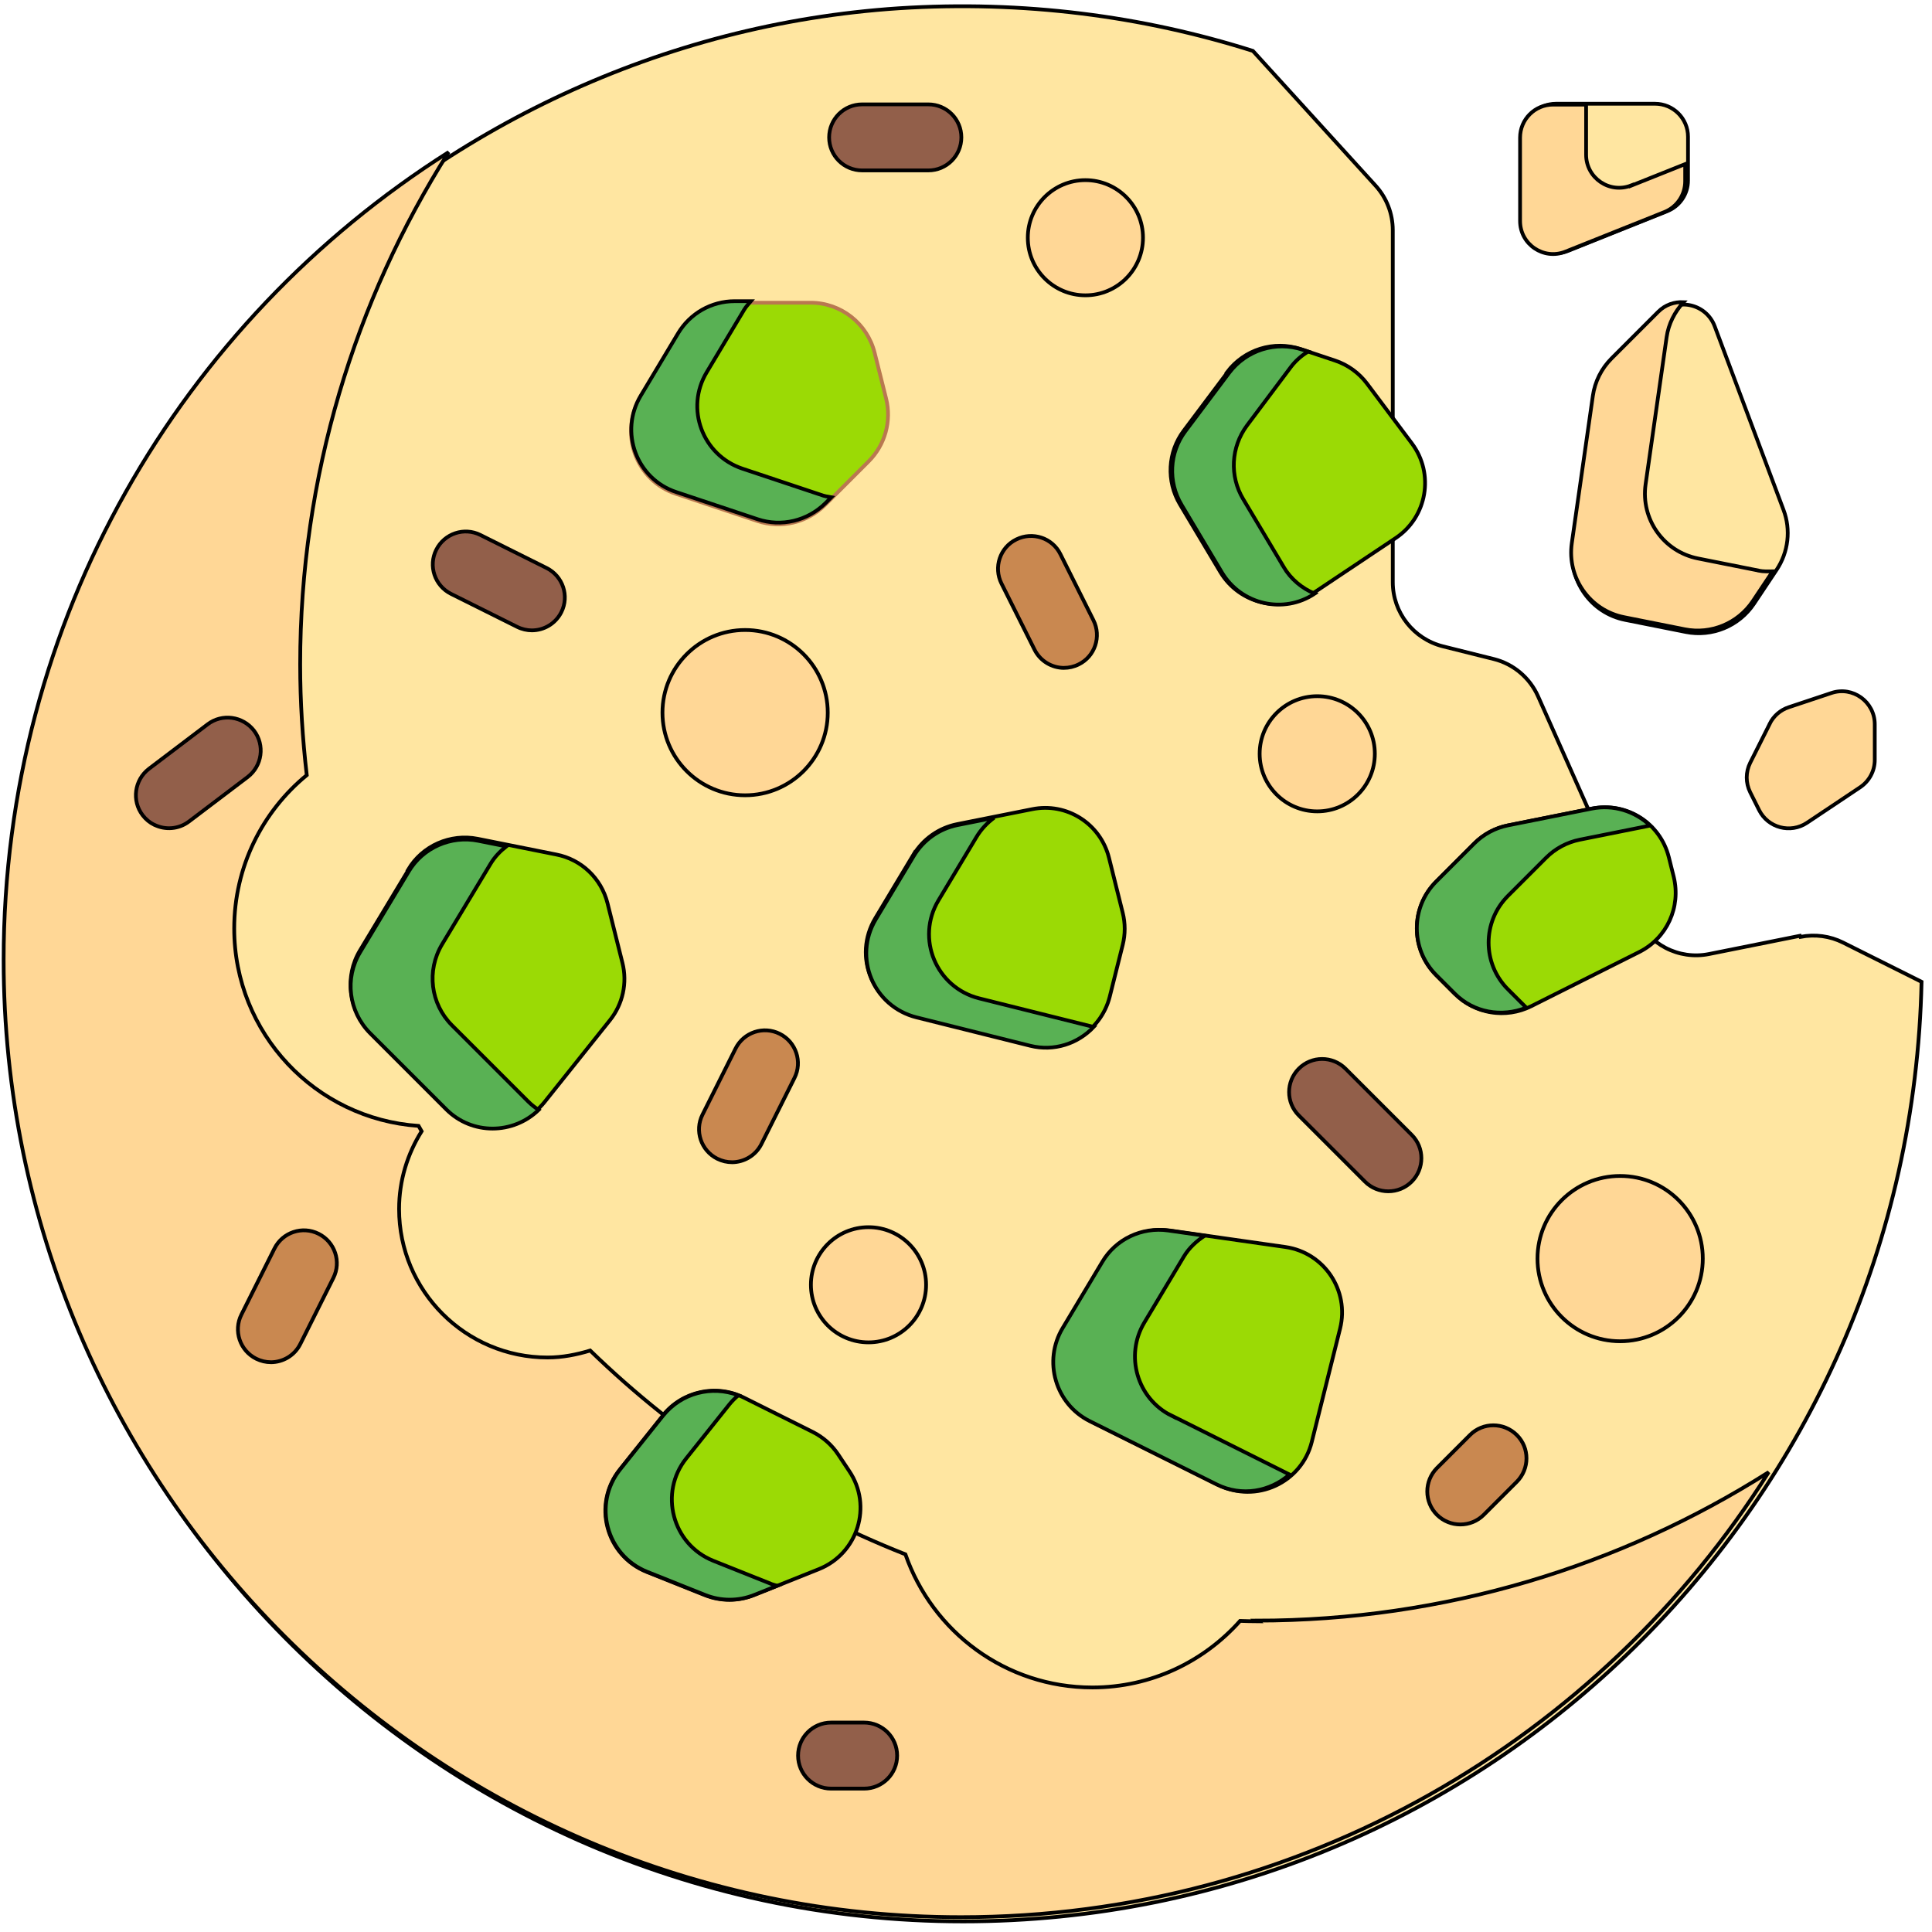 <svg width="512" height="512" version="1.1" xmlns="http://www.w3.org/2000/svg"><g><title>background</title><rect id="canvas_background" x="-1" y="-1" width="514" height="514" fill="none"/></g><g><title>Layer 1</title><g stroke="null"><path d="m477 248-24.1 4.83c-8.03 1.61-16.1-2.57-19.4-10.1l-25.9-58.2c-2.19-4.92-6.52-8.57-11.7-9.87l-13.5-3.37c-7.79-1.95-13.3-8.95-13.3-17v-93.3c0-4.36-1.63-8.57-4.57-11.8l-32.5-35.7c-29.3-9.28-60.9-13.4-93.8-11.3-126 8.32-229 111-236 237-8.99 147 108 270 253 270 139 0 251-111 254-249l-20.8-10.4c-3.48-1.74-7.44-2.27-11.3-1.51z" fill="#FFE6A1"/><g transform="matrix(.991 0 0 .991 -1954 -1919)" fill="#FFD796"><path d="m2308 2370c-1.55 0-3.08-0.089-4.63-0.117-9.7 10.9-23.8 17.8-39.5 17.8-23.2 0-42.8-14.9-50-35.6-31.7-12.5-60.3-31.2-84.3-54.5-3.63 1.1-7.41 1.86-11.4 1.86-21.9 0-39.7-17.8-39.7-39.7 0-7.66 2.27-14.8 6.03-20.8-0.269-0.481-0.556-0.948-0.823-1.43-27.6-1.87-49.3-24.8-49.3-52.8 0-16.5 7.57-31.3 19.4-41-1.12-9.73-1.76-19.6-1.76-29.6 0-50.3 14.6-97.3 39.7-137-71.6 45.4-119 125-119 216 0 141 115 256 256 256 91 0 171-47.6 216-119-39.6 25.1-86.5 39.7-137 39.7z"/><circle cx="2171" cy="2127" r="22.1"/><circle cx="2405" cy="2273" r="22.1"/><circle cx="2204" cy="2280" r="15.4"/><circle cx="2324" cy="2138" r="15.4"/><circle cx="2262" cy="2e3" r="15.4"/></g><g transform="matrix(.991 0 0 .991 -1954 -1919)" fill="#9bda05"><g stroke="null"><path d="m2216 2165-10.2 17c-6.1 10.2-0.644 23.3 10.9 26.2l30.4 7.59c9.46 2.36 19-3.39 21.4-12.8l3.48-13.9c0.703-2.81 0.703-5.75 0-8.56l-3.67-14.7c-2.28-9.14-11.3-14.9-20.6-13l-20 3.99c-4.88 0.977-9.12 3.96-11.7 8.23z"/><path d="m2267 2274-10.6 17.7c-5.29 8.82-1.96 20.3 7.24 24.9l33.9 16.9c10.1 5.05 22.3-0.552 25-11.5l7.57-30.3c2.54-10.2-4.27-20.3-14.6-21.8l-30.8-4.4c-7.03-1-14 2.3-17.6 8.4z"/><path d="m2081 2169-13 21.6c-4.17 6.95-3.07 15.8 2.66 21.6l20.4 20.4c7.44 7.44 19.7 6.76 26.3-1.46l17.5-21.9c3.44-4.3 4.68-9.96 3.34-15.3l-4-16c-1.66-6.62-6.98-11.7-13.7-13l-21-4.2c-7.32-1.46-14.8 1.83-18.6 8.23z"/></g><path d="m2153 2026-10 16.7c-5.81 9.68-1.16 22.3 9.56 25.8l21.7 7.24c6.34 2.11 13.3 0.463 18.1-4.26l11.7-11.7c4.38-4.38 6.15-10.8 4.64-16.8l-3.06-12.2c-1.96-7.86-9.03-13.4-17.1-13.4h-20.4c-6.2 1e-3 -11.9 3.26-15.1 8.57z" stroke="#B97850"/><g stroke="null"><path d="m2366 2162-10.2 10.2c-6.89 6.89-6.89 18.1 0 25l5 5c5.37 5.37 13.6 6.71 20.4 3.31l28.9-14.5c7.4-3.7 11.2-12 9.23-20.1l-1.31-5.24c-2.28-9.14-11.3-14.9-20.6-13l-22.4 4.48c-3.42 0.682-6.56 2.36-9.02 4.83z"/><path d="m2300 2036-11.7 15.6c-4.31 5.74-4.71 13.5-1.02 19.7l10.8 18.1c5.19 8.64 16.5 11.2 24.9 5.61l22-14.7c8.43-5.62 10.4-17.2 4.33-25.3l-12-16c-2.16-2.87-5.13-5.02-8.54-6.16l-9.18-3.06c-7.21-2.4-15.1 0.075-19.7 6.16z"/><path d="m2149 2315-11.5 14.4c-7.4 9.25-3.77 23 7.23 27.4l15.5 6.19c4.21 1.68 8.9 1.68 13.1 0l17.4-6.95c10.4-4.16 14.4-16.9 8.13-26.2l-2.98-4.48c-1.7-2.56-4.05-4.62-6.79-6l-18.4-9.18c-7.45-3.72-16.5-1.74-21.7 4.76z"/></g></g><g transform="matrix(.991 0 0 .991 -1954 -1919)" fill="#59b154"><path d="m2113 2231-20.4-20.4c-5.73-5.73-6.82-14.6-2.66-21.6l13-21.6c1.11-1.85 2.57-3.34 4.19-4.63l-7.5-1.5c-7.32-1.46-14.8 1.83-18.6 8.23l-13 21.6c-4.17 6.95-3.07 15.8 2.66 21.6l20.4 20.4c6.9 6.9 17.9 6.73 24.7 0.139-0.976-0.647-1.92-1.37-2.78-2.24z"/><path d="m2192 2069-21.7-7.24c-10.7-3.57-15.4-16.1-9.56-25.8l10-16.7c0.509-0.85 1.18-1.55 1.81-2.29h-4.36c-6.2 0-11.9 3.25-15.1 8.57l-10 16.7c-5.81 9.68-1.16 22.3 9.56 25.8l21.7 7.24c6.34 2.11 13.3 0.463 18.1-4.26l1.64-1.64c-0.676-0.14-1.36-0.153-2.03-0.375z"/><path d="m2264 2211-30.4-7.59c-11.5-2.88-17-16-10.9-26.2l10.2-17c1.22-2.02 2.83-3.73 4.69-5.1l-9.76 1.95c-4.88 0.975-9.12 3.96-11.7 8.23l-10.2 17c-6.1 10.2-0.644 23.3 10.9 26.2l30.4 7.59c6.4 1.6 12.8-0.572 17-5.04-0.096-0.024-0.191-0.019-0.287-0.043z"/><path d="m2315 2088-10.8-18.1c-3.69-6.16-3.29-13.9 1.02-19.7l11.7-15.6c1.28-1.71 2.88-3.06 4.61-4.17l-1.39-0.463c-7.21-2.4-15.1 0.077-19.7 6.16l-11.7 15.6c-4.31 5.74-4.71 13.5-1.02 19.7l10.8 18.1c5.17 8.62 16.5 11.2 24.8 5.65-3.36-1.4-6.33-3.81-8.35-7.18z"/><path d="m2375 2201c-6.9-6.9-6.9-18.1 0-25l10.2-10.2c2.46-2.46 5.6-4.14 9.02-4.83l18.8-3.77c-4.03-3.83-9.79-5.7-15.6-4.54l-22.4 4.48c-3.42 0.684-6.56 2.36-9.02 4.83l-10.2 10.2c-6.89 6.9-6.89 18.1 0 25l5 5c5.04 5.04 12.5 6.36 19.1 3.72l-4.9-4.9z"/><path d="m2285 2315c-9.2-4.6-12.5-16.1-7.24-24.9l10.6-17.7c1.4-2.32 3.37-4.09 5.54-5.52l-9.78-1.4c-7.03-1-14 2.3-17.6 8.39l-10.6 17.7c-5.29 8.82-1.96 20.3 7.24 24.9l33.9 16.9c6.75 3.38 14.4 1.92 19.5-2.64l-31.6-15.8z"/><path d="m2178 2360-15.5-6.19c-11-4.4-14.6-18.2-7.23-27.4l11.5-14.4c0.732-0.915 1.55-1.72 2.42-2.45-7.11-2.72-15.2-0.647-20.1 5.4l-11.5 14.4c-7.4 9.25-3.77 23 7.23 27.4l15.5 6.19c4.21 1.68 8.9 1.68 13.1 0l6.18-2.47c-0.547-0.159-1.1-0.267-1.64-0.48z"/></g><path d="m71.8 361c-1.31 0-2.65-0.298-3.91-0.923-4.32-2.16-6.08-7.42-3.91-11.7l8.75-17.5c2.16-4.32 7.41-6.06 11.7-3.91 4.32 2.16 6.08 7.42 3.91 11.7l-8.75 17.5c-1.53 3.07-4.62 4.84-7.84 4.84z" fill="#C98850"/><path d="m229 474h-8.75c-4.83 0-8.75-3.91-8.75-8.75 0-4.84 3.92-8.75 8.75-8.75h8.75c4.83 0 8.75 3.91 8.75 8.75s-3.92 8.75-8.75 8.75z" fill="#925F4A"/><path d="m194 308c-1.31 0-2.65-0.298-3.91-0.923-4.32-2.16-6.08-7.42-3.91-11.7l8.75-17.5c2.16-4.32 7.4-6.06 11.7-3.91 4.32 2.16 6.08 7.42 3.91 11.7l-8.75 17.5c-1.53 3.07-4.62 4.84-7.84 4.84z" fill="#C98850"/><g transform="matrix(.991 0 0 .991 -1954 -1919)" fill="#925F4A"><path d="m2114 2105c-1.32 0-2.67-0.301-3.94-0.931l-17.7-8.83c-4.36-2.18-6.13-7.48-3.95-11.8 2.18-4.35 7.47-6.12 11.8-3.95l17.7 8.83c4.36 2.18 6.13 7.48 3.95 11.8-1.55 3.1-4.66 4.88-7.9 4.88z"/><path d="m2220 1982h-17.7c-4.88 0-8.83-3.95-8.83-8.83s3.95-8.83 8.83-8.83h17.7c4.88 0 8.83 3.95 8.83 8.83s-3.95 8.83-8.83 8.83z"/></g><path d="m282 177c-3.21 0-6.3-1.77-7.84-4.84l-8.75-17.5c-2.16-4.32-0.41-9.58 3.91-11.7 4.33-2.15 9.59-0.402 11.7 3.91l8.75 17.5c2.16 4.32 0.41 9.58-3.91 11.7-1.26 0.625-2.59 0.923-3.91 0.923z" fill="#C98850"/><g transform="matrix(.991 0 0 .991 -1954 -1919)" fill="#925F4A"><path d="m2013 2157c-1.19-0.585-2.26-1.45-3.12-2.58-2.95-3.88-2.19-9.42 1.69-12.4l15.7-11.9c3.88-2.95 9.41-2.18 12.4 1.69 2.95 3.88 2.19 9.42-1.69 12.4l-15.7 11.9c-2.76 2.09-6.34 2.32-9.25 0.884z"/><path d="m2343 2255c-2.26 0-4.52-0.862-6.24-2.59l-17.7-17.7c-3.45-3.45-3.45-9.04 0-12.5s9.04-3.45 12.5 0l17.7 17.7c3.45 3.45 3.45 9.04 0 12.5-1.72 1.72-3.98 2.59-6.24 2.59z"/></g><path d="m387 404c-2.24 0-4.48-0.855-6.19-2.56-3.42-3.42-3.42-8.96 0-12.4l8.75-8.75c3.42-3.42 8.96-3.42 12.4 0s3.42 8.96 0 12.4l-8.75 8.75c-1.71 1.71-3.95 2.56-6.19 2.56z" fill="#C98850"/><g transform="matrix(.991 0 0 .991 -1954 -1919)" fill="#FFE6A1"><path d="m2379 1973v22.3c0 6.25 6.31 10.5 12.1 8.2l26.5-10.6c3.35-1.34 5.55-4.59 5.55-8.2v-11.7c0-4.88-3.95-8.83-8.83-8.83h-26.5c-4.87 0-8.83 3.95-8.83 8.83z"/><path d="m2398 2043-5.63 39.4c-1.32 9.28 4.83 18 14 19.8l16.2 3.23c7.02 1.4 14.2-1.57 18.2-7.52l6.08-9.12c3.15-4.72 3.84-10.7 1.84-16l-18.4-49.1c-2.29-6.11-10.1-7.8-14.7-3.19l-12.5 12.5c-2.7 2.7-4.45 6.21-5 9.99z"/></g><g transform="matrix(.991 0 0 .991 -1954 -1919)" fill="#FFD796"><path d="m2442 2089-16.2-3.23c-9.19-1.84-15.3-10.5-14-19.8l5.63-39.4c0.503-3.52 2.14-6.73 4.53-9.34-2.4-0.121-4.86 0.65-6.77 2.56l-12.5 12.5c-2.7 2.7-4.45 6.21-4.99 9.99l-5.63 39.4c-1.32 9.28 4.83 18 14 19.8l16.2 3.23c7.02 1.4 14.2-1.57 18.2-7.52l5.32-7.98c-1.25 0.025-2.5 0.072-3.77-0.181z"/><path d="m2408 1986c-5.8 2.32-12.1-1.95-12.1-8.2v-13.4h-8.83c-4.88 0-8.83 3.95-8.83 8.83v22.3c0 6.25 6.31 10.5 12.1 8.2l26.5-10.6c3.35-1.34 5.55-4.59 5.55-8.2v-4.62l-14.4 5.75z"/><path d="m2445 2130-5.22 10.4c-1.24 2.48-1.24 5.41 0 7.9l2.38 4.76c2.38 4.75 8.37 6.34 12.8 3.4l14.2-9.49c2.46-1.64 3.93-4.39 3.93-7.34v-9.51c0-6.02-5.9-10.3-11.6-8.37l-11.4 3.8c-2.22 0.739-4.06 2.33-5.1 4.43z"/></g></g></g></svg>
